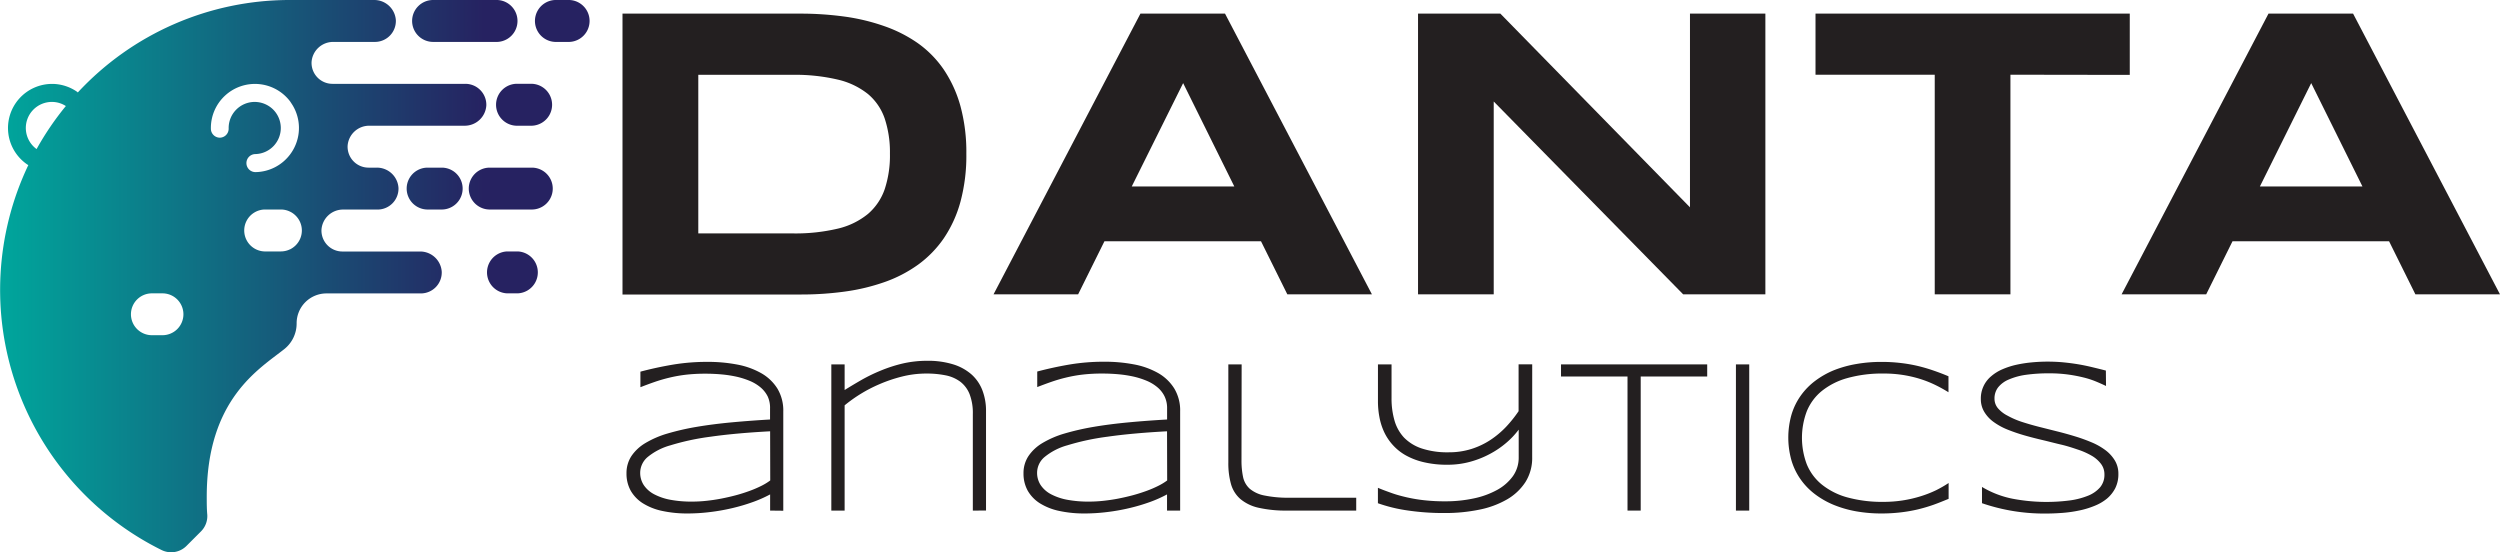 <svg id="Layer_1" data-name="Layer 1" xmlns="http://www.w3.org/2000/svg" xmlns:xlink="http://www.w3.org/1999/xlink" viewBox="0 0 693.62 153.24"><defs><style>.cls-1{fill:#231f20;}.cls-2{fill:url(#linear-gradient);}</style><linearGradient id="linear-gradient" y1="76.62" x2="163.76" y2="76.62" gradientUnits="userSpaceOnUse"><stop offset="0" stop-color="#00a69c"/><stop offset="0.82" stop-color="#262261"/></linearGradient></defs><title>LogosPrevios</title><path class="cls-1" d="M268.11,42.67A49.12,49.12,0,0,1,266.47,56a34,34,0,0,1-4.62,10.12,30.11,30.11,0,0,1-7.14,7.32,36.7,36.7,0,0,1-9.27,4.81,55.84,55.84,0,0,1-11,2.64,88.73,88.73,0,0,1-12.3.82H172.71V3.78H222a90.45,90.45,0,0,1,12.31.82,56.39,56.39,0,0,1,11,2.64A38,38,0,0,1,254.68,12a29.15,29.15,0,0,1,7.17,7.31,34.59,34.59,0,0,1,4.62,10.12A48.66,48.66,0,0,1,268.11,42.67Zm-21.2,0a29.72,29.72,0,0,0-1.44-9.75,15.4,15.4,0,0,0-4.65-6.83,21,21,0,0,0-8.36-4,51.52,51.52,0,0,0-12.59-1.33H193.74v44h26.13a51,51,0,0,0,12.59-1.33,20.64,20.64,0,0,0,8.36-4.08,15.82,15.82,0,0,0,4.65-6.89A29.72,29.72,0,0,0,246.91,42.67Z"/><path class="cls-1" d="M349.86,66.93H306.43l-7.31,14.74H275.65L316.41,3.78h23.47l40.76,77.89H357.17ZM314,51.74h28.46L328.26,23.06Z"/><path class="cls-1" d="M467,81.67,414.43,28.16V81.67h-21V3.78h22.84l52.61,53.74V3.78h20.92V81.67Z"/><path class="cls-1" d="M557.79,20.73V81.67h-21V20.73H503.71V3.78H590.9v17Z"/><path class="cls-1" d="M662.84,66.93H619.41L612.1,81.67H588.63L629.39,3.78h23.47l40.76,77.89H670.15ZM627,51.74h28.46L641.24,23.06Z"/><path class="cls-1" d="M213.67,141.66v-4.49a34.6,34.6,0,0,1-4.82,2.13,51.38,51.38,0,0,1-5.7,1.68,55.59,55.59,0,0,1-6.15,1.09,50.72,50.72,0,0,1-6.2.39,32.5,32.5,0,0,1-7.1-.71,16.5,16.5,0,0,1-5.33-2.11,10.08,10.08,0,0,1-3.37-3.48,9.71,9.71,0,0,1-1.18-4.83,8.57,8.57,0,0,1,1.37-4.8,12.11,12.11,0,0,1,3.92-3.63,26.37,26.37,0,0,1,6.12-2.63,70,70,0,0,1,8-1.83q4.42-.75,9.58-1.24c3.43-.32,7-.59,10.84-.81v-3.1A7.48,7.48,0,0,0,213,110a7.94,7.94,0,0,0-2-2.53,11.43,11.43,0,0,0-3-1.8,22.37,22.37,0,0,0-3.71-1.17,33.44,33.44,0,0,0-4.19-.63c-1.47-.13-2.94-.19-4.41-.19a47.41,47.41,0,0,0-5.44.29,38.9,38.9,0,0,0-4.57.82c-1.42.34-2.78.74-4.08,1.19s-2.6.94-3.92,1.45v-4.31q4.09-1.1,8.75-1.91a57.53,57.53,0,0,1,9.88-.81,43.06,43.06,0,0,1,8.26.75,21.53,21.53,0,0,1,6.67,2.41,12.62,12.62,0,0,1,4.46,4.27,11.83,11.83,0,0,1,1.62,6.36v27.51Zm0-22q-9.66.52-16.5,1.5a67.33,67.33,0,0,0-11.18,2.4,17.2,17.2,0,0,0-6.37,3.3,5.76,5.76,0,0,0-2,4.28,6.18,6.18,0,0,0,1,3.46,7.83,7.83,0,0,0,2.85,2.52,15.76,15.76,0,0,0,4.52,1.54,31.8,31.8,0,0,0,6,.51,37.49,37.49,0,0,0,4-.22c1.39-.15,2.77-.35,4.15-.62s2.74-.58,4.08-.94,2.6-.77,3.78-1.2a30.91,30.91,0,0,0,3.24-1.39,15.94,15.94,0,0,0,2.46-1.5Z"/><path class="cls-1" d="M269.91,141.66V114.89a14.59,14.59,0,0,0-.9-5.54,8.14,8.14,0,0,0-2.57-3.44,10.1,10.1,0,0,0-4.06-1.77,26.51,26.51,0,0,0-5.37-.5,27.47,27.47,0,0,0-6.77.84,40.28,40.28,0,0,0-6.28,2.13,40,40,0,0,0-9.62,5.85v29.2h-3.69V101.1h3.69v7.11q2.07-1.29,4.56-2.73a46.19,46.19,0,0,1,5.37-2.62,40,40,0,0,1,6.16-2,30.24,30.24,0,0,1,6.91-.76,23.54,23.54,0,0,1,7.15,1,13.91,13.91,0,0,1,5.08,2.81,11.36,11.36,0,0,1,3,4.4,15.77,15.77,0,0,1,1,5.77v27.57Z"/><path class="cls-1" d="M323.79,141.66v-4.49A35.29,35.29,0,0,1,319,139.3a51.38,51.38,0,0,1-5.7,1.68,55.18,55.18,0,0,1-6.15,1.09,50.59,50.59,0,0,1-6.2.39,32.56,32.56,0,0,1-7.1-.71,16.59,16.59,0,0,1-5.33-2.11,10.08,10.08,0,0,1-3.37-3.48,9.71,9.71,0,0,1-1.18-4.83,8.5,8.5,0,0,1,1.38-4.8,12.07,12.07,0,0,1,3.91-3.63,26.37,26.37,0,0,1,6.12-2.63,71,71,0,0,1,8-1.83q4.42-.75,9.58-1.24t10.85-.81v-3.1a7.48,7.48,0,0,0-.71-3.33,7.67,7.67,0,0,0-2-2.53,11.43,11.43,0,0,0-3-1.8,22.08,22.08,0,0,0-3.71-1.17,33.17,33.17,0,0,0-4.19-.63c-1.46-.13-2.94-.19-4.41-.19a47.11,47.11,0,0,0-5.43.29,38.71,38.71,0,0,0-4.58.82c-1.42.34-2.77.74-4.07,1.19s-2.61.94-3.93,1.45v-4.31c2.74-.73,5.65-1.37,8.75-1.91a57.61,57.61,0,0,1,9.88-.81,43,43,0,0,1,8.26.75,21.59,21.59,0,0,1,6.68,2.41,12.59,12.59,0,0,1,4.45,4.27,11.75,11.75,0,0,1,1.63,6.36v27.51Zm0-22q-9.66.52-16.5,1.5a67.47,67.47,0,0,0-11.19,2.4,17.14,17.14,0,0,0-6.36,3.3,5.74,5.74,0,0,0-2,4.28,6.18,6.18,0,0,0,1,3.46,7.83,7.83,0,0,0,2.85,2.52,15.76,15.76,0,0,0,4.52,1.54,32,32,0,0,0,6,.51,37.36,37.36,0,0,0,4-.22c1.39-.15,2.78-.35,4.16-.62s2.73-.58,4.07-.94,2.6-.77,3.78-1.2a30,30,0,0,0,3.24-1.39,16.07,16.07,0,0,0,2.47-1.5Z"/><path class="cls-1" d="M344.45,127.64a22.22,22.22,0,0,0,.44,4.72,6.07,6.07,0,0,0,1.86,3.25,9,9,0,0,0,4.09,1.87,32.91,32.91,0,0,0,7.1.61h18.34v3.57H357.2a34.54,34.54,0,0,1-8-.78,11.85,11.85,0,0,1-5.05-2.42,8.59,8.59,0,0,1-2.61-4.15,21.32,21.32,0,0,1-.74-6V101.1h3.69Z"/><path class="cls-1" d="M425.1,126.84a12.48,12.48,0,0,1-1.86,6.89,15,15,0,0,1-5.12,4.83,25.24,25.24,0,0,1-7.71,2.85,46.82,46.82,0,0,1-9.6.93,68.28,68.28,0,0,1-10.31-.72,42.53,42.53,0,0,1-8.2-2v-4.28c1.26.54,2.55,1,3.89,1.48s2.76.85,4.28,1.2a42,42,0,0,0,4.85.79,51.09,51.09,0,0,0,5.59.28,37.28,37.28,0,0,0,8-.81,23.41,23.41,0,0,0,6.48-2.36,13.18,13.18,0,0,0,4.37-3.82,8.85,8.85,0,0,0,1.6-5.23v-7.67a22.3,22.3,0,0,1-3.46,3.67,24.86,24.86,0,0,1-4.58,3.1,26.2,26.2,0,0,1-5.47,2.16,23.36,23.36,0,0,1-6.22.81,27.75,27.75,0,0,1-6.59-.7,19.23,19.23,0,0,1-5-1.9,14.06,14.06,0,0,1-3.61-2.88A14.49,14.49,0,0,1,384,119.8a17.17,17.17,0,0,1-1.29-4.12,23.53,23.53,0,0,1-.4-4.37V101.1h3.77v9.4a21.94,21.94,0,0,0,.82,6.17,11.63,11.63,0,0,0,2.66,4.75,12.3,12.3,0,0,0,4.88,3,22.67,22.67,0,0,0,7.47,1.07,20.62,20.62,0,0,0,6.34-.93,21.14,21.14,0,0,0,5.27-2.5,24.86,24.86,0,0,0,4.34-3.64,34.56,34.56,0,0,0,3.47-4.34v-13h3.78Z"/><path class="cls-1" d="M455.21,104.46v37.2h-3.66v-37.2H433.1V101.1h40.56v3.36Z"/><path class="cls-1" d="M481.63,141.66V101.1h3.69v40.56Z"/><path class="cls-1" d="M536.38,140.07a44.22,44.22,0,0,1-4.32,1.27,41.55,41.55,0,0,1-4.73.82,45,45,0,0,1-5.4.3,39.79,39.79,0,0,1-6.92-.59,30.73,30.73,0,0,1-6.19-1.77,23.43,23.43,0,0,1-5.19-2.94,18.46,18.46,0,0,1-4-4.09,18,18,0,0,1-2.57-5.25,23.28,23.28,0,0,1,0-12.82,18,18,0,0,1,2.57-5.25,18.68,18.68,0,0,1,4-4.09,23.43,23.43,0,0,1,5.19-2.94A30.92,30.92,0,0,1,515,101a39.85,39.85,0,0,1,6.94-.59,45,45,0,0,1,5.4.3,41.55,41.55,0,0,1,4.73.82q2.24.54,4.32,1.26c1.39.48,2.79,1,4.21,1.61v4.43a39.85,39.85,0,0,0-3.61-2,30.68,30.68,0,0,0-4.15-1.66,33.35,33.35,0,0,0-10.21-1.53,35.78,35.78,0,0,0-10.13,1.27,19.69,19.69,0,0,0-7.07,3.59,14.13,14.13,0,0,0-4.14,5.61,20.86,20.86,0,0,0,0,14.71,14.14,14.14,0,0,0,4.14,5.59,19.52,19.52,0,0,0,7.07,3.58,36.57,36.57,0,0,0,10.13,1.25A34.29,34.29,0,0,0,533,137.65a30.7,30.7,0,0,0,4.17-1.64,33,33,0,0,0,3.47-2v4.39C539.17,139,537.77,139.58,536.38,140.07Z"/><path class="cls-1" d="M584.31,107.09c-.77-.37-1.66-.77-2.66-1.19a24.05,24.05,0,0,0-3.45-1.14,41.11,41.11,0,0,0-4.35-.84,38.46,38.46,0,0,0-5.38-.34,44.65,44.65,0,0,0-6.37.41,18.22,18.22,0,0,0-4.73,1.29,7.45,7.45,0,0,0-3,2.2,5,5,0,0,0-1,3.15,4.07,4.07,0,0,0,1,2.69,8.73,8.73,0,0,0,2.6,2A23.24,23.24,0,0,0,560.8,117c1.47.48,3,.93,4.67,1.36l5.08,1.28c1.74.43,3.44.9,5.08,1.4a47.24,47.24,0,0,1,4.67,1.68,18,18,0,0,1,3.84,2.17,10.09,10.09,0,0,1,2.6,2.84,7,7,0,0,1,1,3.69,8.73,8.73,0,0,1-.85,4,9.4,9.4,0,0,1-2.32,2.92,13,13,0,0,1-3.43,2,23.52,23.52,0,0,1-4.19,1.28,35.62,35.62,0,0,1-4.6.67c-1.59.12-3.15.19-4.68.19a53,53,0,0,1-17.77-2.87v-4.51a26.55,26.55,0,0,0,8.48,3.27,50.37,50.37,0,0,0,15.84.48,21,21,0,0,0,5.11-1.32,8.58,8.58,0,0,0,3.35-2.34,5.38,5.38,0,0,0,1.19-3.55,4.76,4.76,0,0,0-1-3,8.69,8.69,0,0,0-2.59-2.23,20.21,20.21,0,0,0-3.84-1.69c-1.47-.5-3-1-4.65-1.38s-3.32-.83-5.06-1.24-3.43-.84-5.07-1.31a48.71,48.71,0,0,1-4.65-1.59,18,18,0,0,1-3.83-2.09,9.43,9.43,0,0,1-2.6-2.76,6.79,6.79,0,0,1-1-3.63,8,8,0,0,1,2.88-6.34,12.15,12.15,0,0,1,3.14-1.94,22,22,0,0,1,3.85-1.24,35.6,35.6,0,0,1,4.27-.66c1.48-.14,2.93-.21,4.37-.21s3.06.07,4.47.21,2.77.32,4.08.54,2.58.49,3.83.79,2.52.61,3.8.94Z"/><path class="cls-2" d="M114.34,5.81A5.82,5.82,0,0,1,120.16,0H138a5.82,5.82,0,0,1,0,11.63H120.16A5.83,5.83,0,0,1,114.34,5.81ZM158,0H154a5.82,5.82,0,0,0,0,11.63H158A5.82,5.82,0,0,0,158,0Zm-10.4,23.25h-3.91a5.82,5.82,0,1,0,0,11.63h3.91a5.82,5.82,0,0,0,0-11.63Zm-3.91,46.51H140.7a5.82,5.82,0,0,0,0,11.63h2.94a5.82,5.82,0,0,0,0-11.63ZM122.55,46.51h-3.91a5.81,5.81,0,1,0,0,11.62h3.91a5.81,5.81,0,1,0,0-11.62Zm25,0H135.87a5.81,5.81,0,1,0,0,11.62h11.68a5.81,5.81,0,0,0,0-11.62ZM128.83,34.88H102.44a6,6,0,0,0-6,5.63,5.81,5.81,0,0,0,5.81,6h2.25a6,6,0,0,1,6.06,5.63,5.81,5.81,0,0,1-5.81,6H95.19a6,6,0,0,0-6,5.64,5.81,5.81,0,0,0,5.81,6h21.5a6,6,0,0,1,6.06,5.63,5.81,5.81,0,0,1-5.81,6H90.57a8.27,8.27,0,0,0-8.27,8.29h0a9.07,9.07,0,0,1-3.39,7.13c-6.94,5.53-21.55,13.87-21.55,41,0,1.67,0,3.32.15,5a6,6,0,0,1-1.75,4.61l-4,4a6,6,0,0,1-6.9,1.18,80.54,80.54,0,0,1-37-106.82,2.28,2.28,0,0,1-.3-.17A12.24,12.24,0,0,1,14.4,23.28h.29a12.26,12.26,0,0,1,6.63,2.14,3,3,0,0,1,.27.23A80.22,80.22,0,0,1,80.47,0h23.36a6,6,0,0,1,6,5.63,5.81,5.81,0,0,1-5.81,6H92.44a6,6,0,0,0-6,5.63,5.81,5.81,0,0,0,5.81,6h36.87a5.81,5.81,0,0,1,5.81,6A6,6,0,0,1,128.83,34.88ZM18.27,29.42a7.15,7.15,0,0,0-3.7-1.14,7.23,7.23,0,0,0-4.42,13.08A79.93,79.93,0,0,1,18.27,29.42ZM50.89,87.2a5.81,5.81,0,0,0-5.81-5.81H42.14a5.81,5.81,0,0,0-5.81,5.81h0A5.81,5.81,0,0,0,42.14,93h2.94a5.81,5.81,0,0,0,5.81-5.81ZM70.5,28.28a7.33,7.33,0,0,1,5.17,2,7.24,7.24,0,0,1-4.83,12.47,2.5,2.5,0,0,0,.06,5H71a12.22,12.22,0,0,0,9.51-4.93,12.45,12.45,0,0,0,.92-1.43,12.19,12.19,0,0,0-.27-12.23c-.21-.33-.42-.65-.65-1a12.23,12.23,0,0,0-22,7.6,2.5,2.5,0,0,0,2.5,2.44H61a2.49,2.49,0,0,0,2.44-2.55A7.24,7.24,0,0,1,70.5,28.28Zm10,40.89A6,6,0,0,0,82,68.1a5.8,5.8,0,0,0-.19-8.48,5.37,5.37,0,0,0-1.32-.89,5.73,5.73,0,0,0-2.55-.6h-4.6a5.82,5.82,0,0,0,0,11.63h4.6A5.86,5.86,0,0,0,80.47,69.17Z"/></svg>